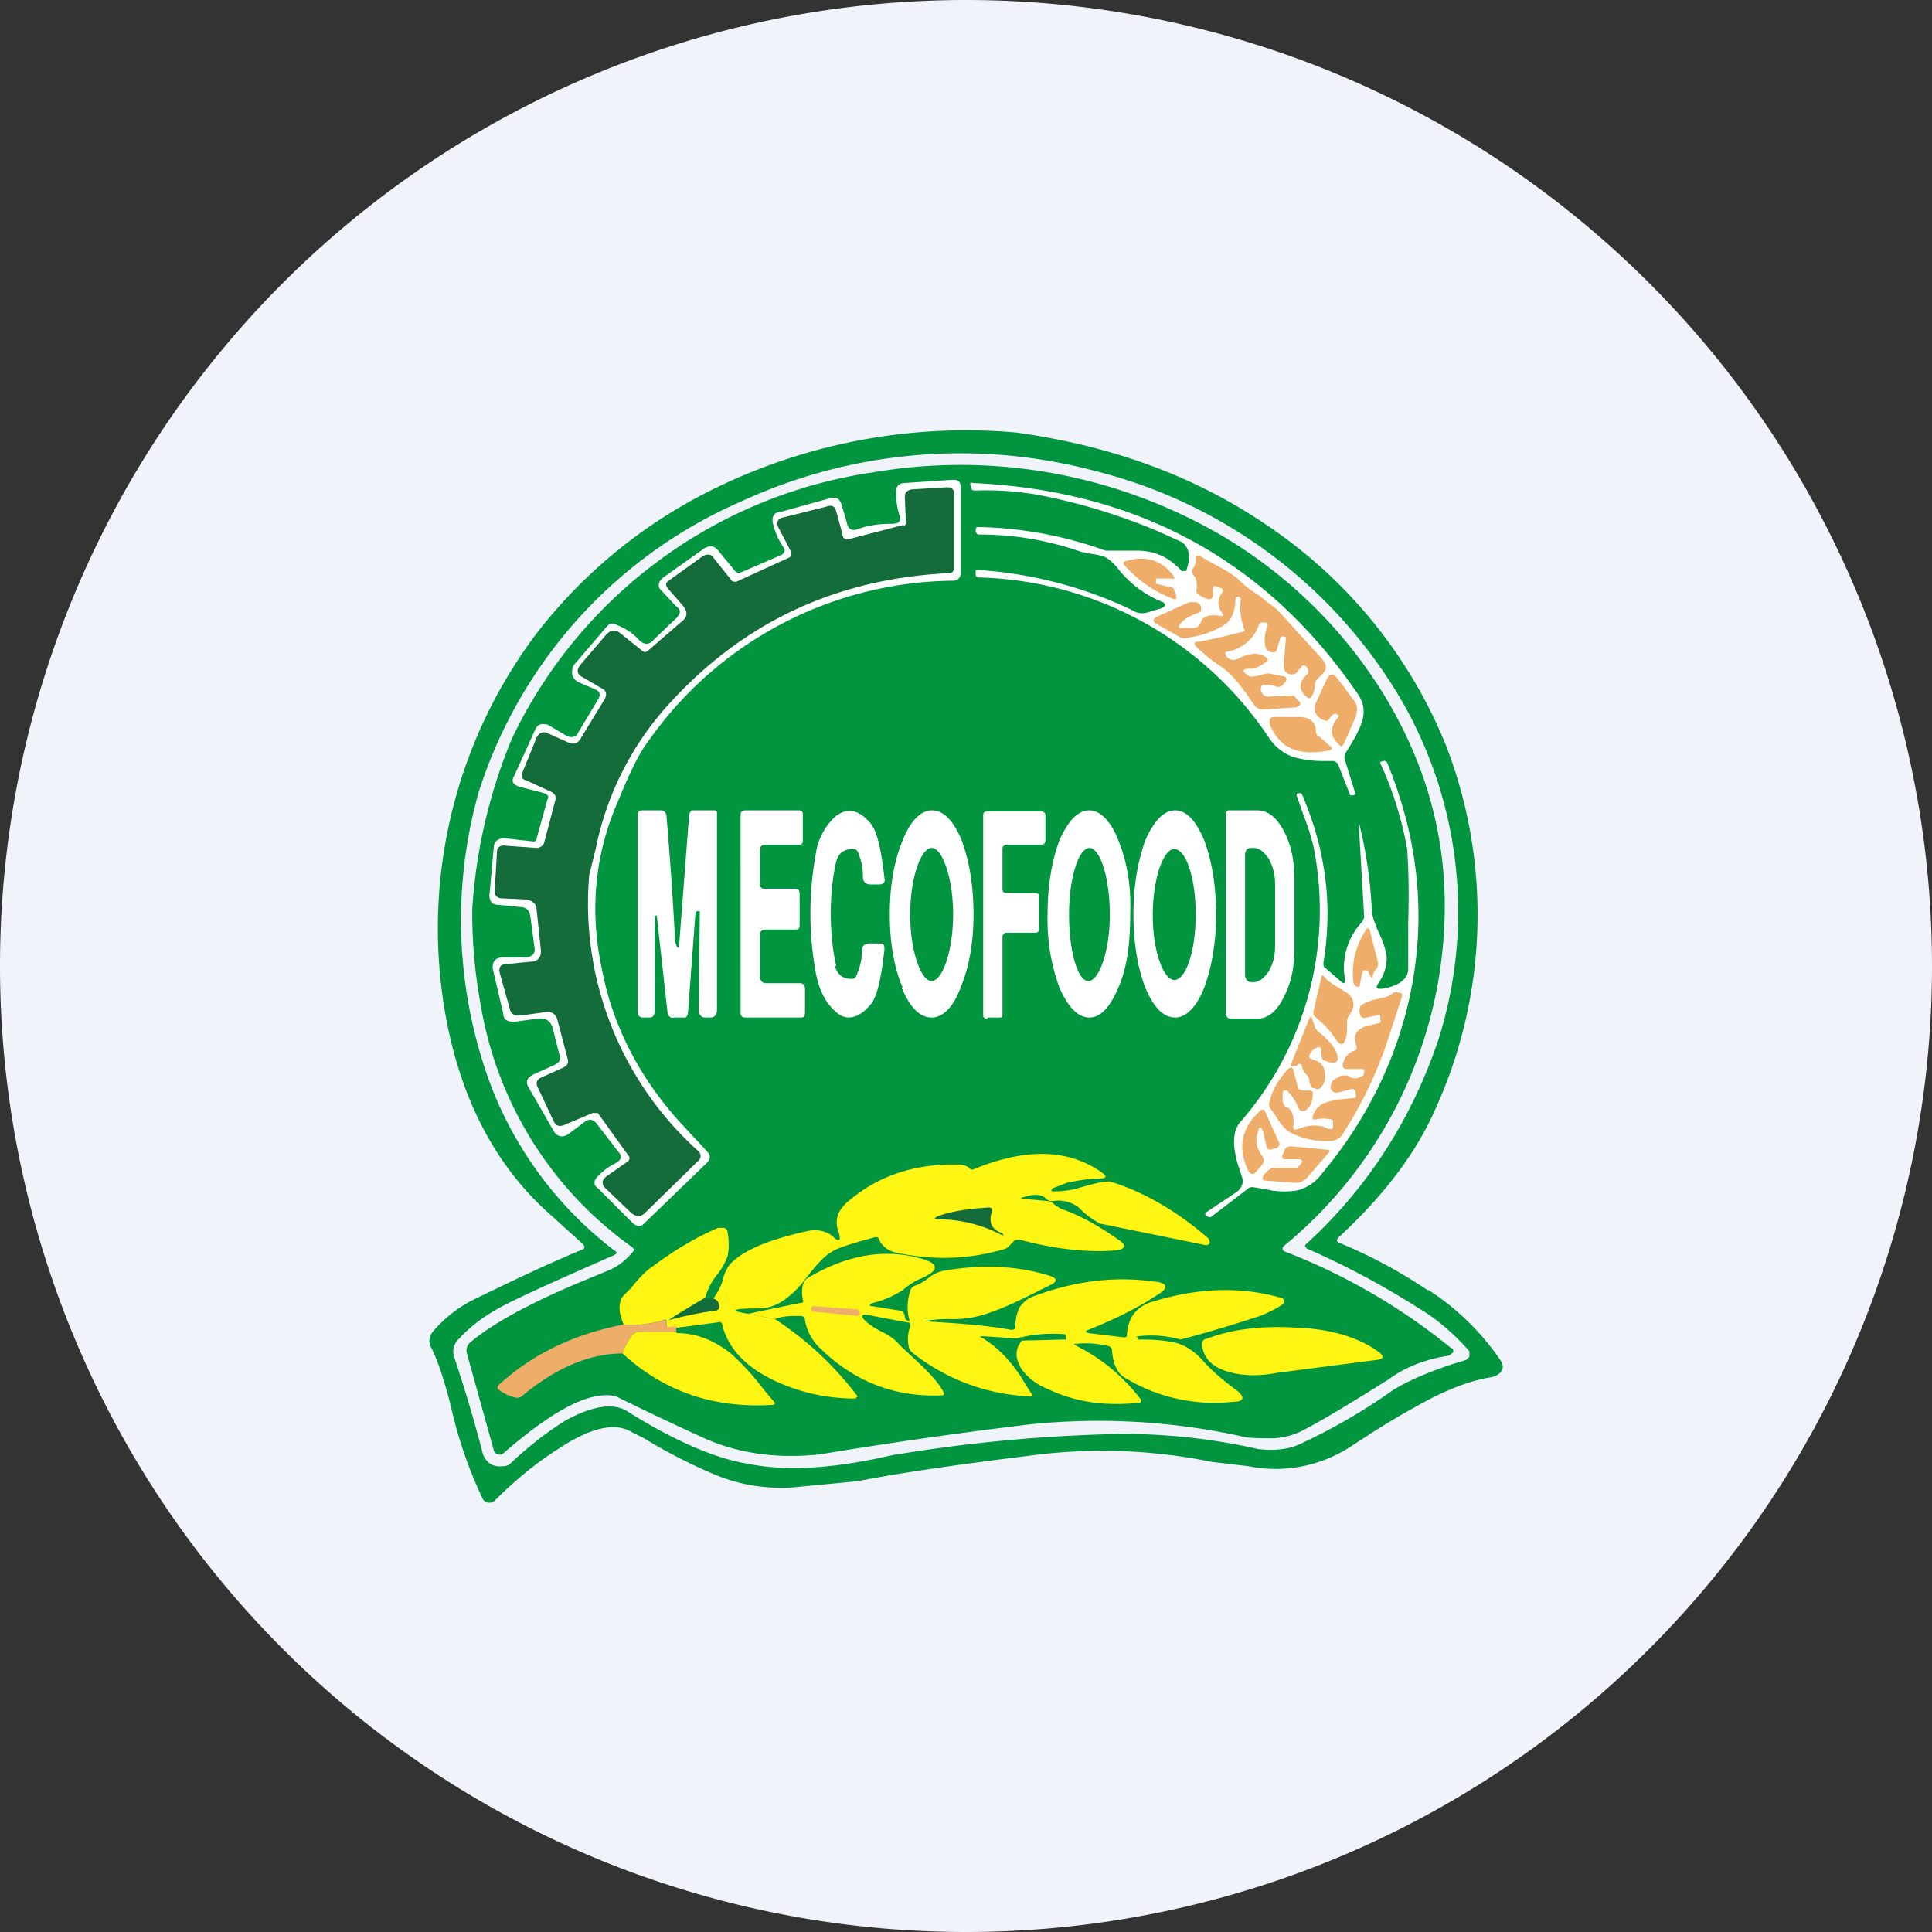 <ns0:svg xmlns:ns0="http://www.w3.org/2000/svg" width="18" height="18" viewBox="0 0 18 18"><ns0:rect x="0" y="0" width="18" height="18" fill="#333333" stroke="none"/><path xmlns="http://www.w3.org/2000/svg" fill="#F0F3FA" d="M9 18a9 9 0 0 1 0 -18a9 9 0 0 1 0 18Z" /><ns0:path fill-rule="evenodd" d="M13.3 12.02a4.63 4.63 0 0 0-.82-.44c-.03-.01-.03-.03-.01-.05.4-.37.71-.76.9-1.19a4.37 4.37 0 0 0 .1-3.4 4.5 4.5 0 0 0-1.57-1.98c-.7-.5-1.5-.8-2.43-.93a5.33 5.33 0 0 0-2.89.56A4.7 4.7 0 0 0 5 5.9a4.57 4.57 0 0 0-.81 3.75c.16.7.47 1.25.93 1.66l.31.28c.02.02.02.04 0 .05-.34.14-.67.3-1 .46-.15.07-.29.18-.4.31a.13.13 0 0 0-.01.15c.06.12.12.3.18.54a4.13 4.13 0 0 0 .3.87c.02.02.03.03.06.03.02 0 .03 0 .05-.02.2-.2.4-.36.59-.48.3-.2.53-.25.68-.16l.12.06a5 5 0 0 0 .64.33c.23.1.47.14.72.13l.63-.06c.35-.07.89-.15 1.62-.24a5.09 5.09 0 0 1 1.68.06l.34.04a1.28 1.28 0 0 0 .95-.18l.2-.13a8 8 0 0 1 .55-.32c.2-.1.38-.17.57-.2.1-.03.13-.09.07-.17a2.34 2.34 0 0 0-.66-.64Zm-1.13-.4c-.01 0-.02-.01 0-.03.57-.52.98-1.16 1.23-1.9a3.94 3.94 0 0 0-.51-3.43 4.6 4.6 0 0 0-2.68-1.87 4.87 4.87 0 0 0-3.3.28 4.41 4.41 0 0 0-2.45 2.71 4.4 4.4 0 0 0 .12 2.75 3.52 3.52 0 0 0 1.17 1.54l-.02.02c-.5.22-.86.38-1.05.48-.17.09-.3.19-.4.3a.16.16 0 0 0-.05.17 12.98 12.98 0 0 1 .27.91c.04.09.1.12.19.11a.1.1 0 0 0 .06-.02c.18-.17.35-.3.51-.4.25-.14.44-.17.57-.1.46.29.84.45 1.15.5.36.07.8.04 1.32-.08a14.5 14.5 0 0 1 2.13-.2 5.66 5.66 0 0 1 1.29.14c.16.02.3 0 .4-.05a5.45 5.45 0 0 0 .86-.5c.13-.08.31-.16.55-.24l.13-.04.03-.03v-.05c-.14-.16-.3-.3-.47-.4a7.6 7.6 0 0 0-1.05-.56Z" fill="#019540" /><ns0:path d="M5.89 11.62a3.47 3.47 0 0 1-1.41-2.25 4.74 4.74 0 0 1-.08-.9 4.95 4.95 0 0 1 .37-1.59A4.44 4.44 0 0 1 8.14 4.4a4.83 4.83 0 0 1 3.26.6 4.4 4.4 0 0 1 1.48 1.45c.37.6.57 1.24.58 1.93a4.1 4.1 0 0 1-1.5 3.23c-.02.02-.01.04.01.05a5.7 5.7 0 0 1 1.55.9c.02 0 .02.02.02.04l-.04.03c-.2.03-.4.1-.56.22-.32.2-.58.36-.77.46a.68.68 0 0 1-.3.09c-.14 0-.25 0-.31-.02a6.25 6.25 0 0 0-1.96-.11 43.09 43.09 0 0 0-1.96.28c-.39.04-.75 0-1.1-.16a28.36 28.36 0 0 1-.8-.38c-.23-.06-.58.12-1.05.53a.05.05 0 0 1-.05.01.05.05 0 0 1-.04-.04l-.25-.9a.1.1 0 0 1 .04-.11c.19-.16.51-.34.98-.54l.29-.12c.1-.04.17-.1.23-.17.02-.02.02-.03 0-.05Z" fill="#019540" /><ns0:path d="M5.57 6.52c.03-.05.02-.08-.03-.1l-.14-.06a.11.11 0 0 1-.07-.08c0-.04 0-.07.03-.1l.3-.35c.02-.02.05-.03.08-.01.08.03.16.08.21.14.05.05.1.05.14 0l.21-.2c.04-.04.05-.08 0-.11l-.13-.14c-.05-.04-.04-.09.01-.13l.38-.27c.05-.03.1-.03.14.03l.14.17c.02.03.04.03.07.02l.37-.16c.03-.02.04-.04.02-.07a.67.67 0 0 1-.1-.23c-.01-.05.01-.1.07-.1l.47-.13c.05-.01.08 0 .1.06l.05.17c.01.06.05.08.1.06.11-.04.21-.05.32-.05.06 0 .09-.02.07-.08a.66.66 0 0 1-.03-.23c0-.04.03-.07.08-.07l.45-.03c.05 0 .07.02.07.07v.8c0 .04-.02.06-.06.07a3.51 3.51 0 0 0-2.86 1.51c-.07.09-.16.27-.27.54-.22.5-.27 1.03-.15 1.58.1.52.35 1 .72 1.41l.26.28c.03.03.03.07 0 .1L6 11.4c-.03.03-.06.03-.1 0l-.33-.33c-.04-.03-.04-.06-.01-.1a.57.57 0 0 1 .17-.13c.06-.03.07-.07.03-.11l-.2-.26c-.03-.04-.07-.05-.11-.02l-.16.12c-.05.03-.1.02-.13-.03l-.23-.4c-.04-.06-.02-.1.04-.13l.2-.09c.04-.02.06-.05.04-.1l-.06-.24c-.02-.07-.07-.1-.14-.09l-.22.03c-.06 0-.1-.02-.1-.07l-.1-.43c0-.06.02-.09.08-.1h.24c.05-.01.08-.04.07-.09l-.04-.3c-.01-.05-.04-.08-.1-.08l-.2-.02c-.05 0-.08-.03-.08-.09l.04-.44c0-.06.04-.09.1-.09l.27.03c.02 0 .03-.01.03-.03l.1-.36c.02-.03 0-.05-.03-.06l-.23-.06c-.06-.02-.08-.05-.05-.1l.2-.44a.08.08 0 0 1 .04-.04c.03-.01.05 0 .07 0l.17.1c.05.03.1.02.12-.03l.18-.3ZM11.01 5.32h.04c.05-.13.03-.22-.04-.27l-.22-.1a5.6 5.6 0 0 0-1.12-.34 2.82 2.82 0 0 0-.58-.04c-.02 0-.04 0-.04-.03l-.01-.02c0-.02 0-.03.02-.02 1.56.07 2.76.74 3.6 1.98.05.08.06.17.02.27-.02.06-.07.15-.14.26a.08.08 0 0 0-.01.07l.1.32-.02.01h-.03l-.11-.28a.06.06 0 0 0-.06-.04h-.1a.98.98 0 0 1-.27-.04.47.47 0 0 1-.22-.18 3.35 3.35 0 0 0-2.7-1.49c-.02 0-.03-.01-.03-.03v-.02c0-.02 0-.02.02-.02a3.92 3.92 0 0 1 1.43.37c.06.04.11.04.17.02l.1-.03c.06-.02.06-.05 0-.07a1 1 0 0 1-.4-.31c-.05-.06-.1-.1-.14-.11a.85.85 0 0 0-.1-.02.7.7 0 0 1-.13-.03c-.3-.1-.6-.15-.91-.15-.02 0-.03 0-.04-.03v-.02l.01-.02a3.69 3.69 0 0 1 1.2.22h.29c.17 0 .3.06.42.19Z" fill="#fff" /><ns0:path d="M8.42 4.9c.02-.01.03-.02.02-.04l-.01-.23c0-.04.02-.06.06-.07l.33-.02c.05 0 .07.02.07.07v.68c0 .03-.02.05-.05.05-1.04.05-1.9.45-2.59 1.2a2.82 2.82 0 0 0-.7 1.37l-.06.24a3.1 3.1 0 0 0 1 2.56c.05.04.05.08 0 .12l-.48.47c-.04.04-.08.04-.13 0l-.24-.23c-.04-.04-.03-.08.01-.11l.2-.14c.02-.02.02-.04 0-.06l-.28-.39h-.05l-.26.11c-.05.02-.08.01-.1-.03l-.15-.32c-.02-.04-.01-.07.03-.09l.2-.09c.04-.02.06-.04.05-.08l-.1-.38c-.02-.05-.06-.07-.11-.06l-.22.03c-.06.01-.1-.01-.11-.06l-.09-.32c-.02-.07 0-.1.08-.1l.2-.02c.07 0 .1-.04.1-.1L5 8.48c0-.06-.04-.09-.1-.1l-.22-.01c-.05 0-.08-.03-.07-.09l.02-.34c0-.05.04-.07.09-.06L5 7.9c.03 0 .06-.02.07-.05l.1-.38c.02-.05 0-.08-.05-.1l-.22-.1c-.04-.01-.05-.04-.03-.08L5 6.87c.02-.04.06-.06.1-.04l.2.09c.05.02.09 0 .11-.04l.22-.36c.03-.05.02-.09-.03-.11l-.17-.1c-.06-.03-.06-.07-.02-.12l.24-.28c.04-.04.08-.05.13-.01l.2.16c.02.02.04.02.06 0l.3-.26c.07-.05.07-.1.02-.16l-.14-.16c-.02-.03-.02-.05.01-.07l.32-.23c.04-.02.08-.02.1.02l.16.2c.01.02.03.02.05.02l.48-.22c.03-.01.04-.03.03-.06l-.12-.23c-.02-.05 0-.08.05-.09l.4-.1c.05-.02.08 0 .09.04l.06.22c0 .04.03.05.07.04l.5-.13Z" fill="#136C3A" /><ns0:path d="M11.4 5.73c-.06-.07-.06-.14-.02-.2.02-.02.01-.04 0-.05l-.04-.01c-.02-.02-.04-.01-.04.02v.06c0 .02-.02.04-.05.03a.23.23 0 0 1-.08-.04c-.02-.01-.03-.03-.02-.06 0-.05 0-.09-.03-.12-.02-.03-.02-.05 0-.07a.13.13 0 0 0 .02-.09c0-.02.01-.03.04-.02.17.1.3.16.36.22.07.07.13.11.18.14l.18.14.4.44c.07.07.07.12 0 .18l-.02.02a.08.08 0 0 0-.03.06.2.2 0 0 1-.03.11c-.01.02-.03.02-.05 0-.07-.06-.07-.13 0-.2l.02-.02c0-.02 0-.04-.02-.06-.02-.02-.04-.01-.05.01l-.02.02c-.02.04-.05.05-.09.04-.04-.02-.05-.04-.05-.08l.02-.25c0-.01 0-.02-.02-.02h-.02l-.01.01a5.28 5.28 0 0 1-.04.13.06.06 0 0 1-.06 0 .06.06 0 0 1-.04-.04.33.33 0 0 1 .02-.2c0-.02 0-.03-.02-.03h-.02c-.02 0-.03 0-.04.02a.38.38 0 0 1-.29.25c-.03 0-.03.02-.01.05.03.03.07.04.12.01.1-.05.18-.05.24-.01.03.02.03.03 0 .05-.05.04-.1.06-.13.06-.09 0-.1.02-.02.07.02.01.07 0 .14-.02a.11.11 0 0 1 .07 0l.1.02c.04 0 .04.03.03.05l-.01.01c-.02.03-.04.04-.07.04a.31.31 0 0 0-.12-.02c-.03 0-.04.03-.03.06l.01.02c.01.02.03.03.06.03l.2-.01c.02 0 .04 0 .05.02l.03.03c.01.01.02.02.01.04l-.03.02-.3.02a.1.1 0 0 1-.1-.05l-.03-.04c-.09-.14-.18-.24-.26-.3a1.54 1.54 0 0 1-.25-.2c-.02-.03-.01-.04.02-.04a5.37 5.37 0 0 0 .44-.1.59.59 0 0 1-.04-.3l-.01-.02h-.03l-.01.02c0 .12-.04.2-.1.24a.84.84 0 0 1-.34.12.1.1 0 0 1-.07 0l-.23-.13c-.03-.02-.03-.04 0-.06l.31-.14h.06c.03 0 .05.03.05.06 0 .02 0 .03-.03.04-.08.03-.13.06-.16.1-.03.03-.02.05.03.04h.09c.03 0 .06-.02.07-.06.02-.05.08-.07.19-.05.02 0 .02 0 .01-.01Z" fill="#EEAE6A" /><ns0:path d="m10.78 5.44.12.03c.02 0 .04.01.04.03l.02.05c0 .03 0 .04-.03.03a1.15 1.15 0 0 1-.45-.31c-.02-.02-.02-.03 0-.04.2-.06.34-.01.45.13.02.03.01.04-.02.03H10.77v.05ZM12.46 6.66l-.01-.01h-.02a.16.16 0 0 0-.04.04c-.02.03-.03.03-.06.02a.15.15 0 0 1-.08-.08v-.06l.11-.24c.03-.06.06-.06.1-.01l.15.2c.04.05.04.1.02.16l-.11.25c-.02.03-.03.03-.05 0-.08-.07-.08-.16 0-.25v-.02ZM12.29 6.86l.1.09c.03.02.02.03 0 .04-.29.06-.47-.02-.56-.24V6.7a.05.05 0 0 1 .05-.02h.22c.1 0 .15.04.16.12 0 .03 0 .05.03.06Z" fill="#EEAE6A" /><ns0:path d="M12.53 9.12a.62.62 0 0 1 .16-.53.91.91 0 0 0 .02-.04l-.05-.86v-.03a4.19 4.19 0 0 1 .12.8c0 .07.03.15.08.26a.7.7 0 0 1 .06.2c0 .08-.02.15-.07.23-.04.05-.03.07.04.06.16-.03.23-.1.23-.18V8.6c.01-.33 0-.56-.01-.69a3.3 3.3 0 0 0-.25-.8V7.1c.04-.02.06-.01.07.02.3.74.37 1.5.18 2.27-.14.56-.4 1.07-.79 1.54a.42.42 0 0 1-.23.16.75.75 0 0 1-.25 0 2.25 2.25 0 0 0-.17-.03c-.01 0-.03 0-.05.02l-.34.26h-.02l-.03-.02v-.02l.3-.2c.04-.04.06-.08.04-.14l-.02-.06c-.07-.2-.07-.35 0-.44a3 3 0 0 0 .69-2.56 1.94 1.94 0 0 0-.09-.29l-.07-.2c0-.01 0-.02.02-.02h.02l.01.01c.22.51.29 1.03.2 1.57 0 .02 0 .04.02.05l.15.13c.02.02.03.01.03-.02Z" fill="#fff" /><ns0:path fill-rule="evenodd" d="m6.52 8.49-.01.92c0 .04.02.07.06.07h.05c.04 0 .06-.03.06-.07V7.58c0-.02 0-.03-.03-.03h-.2c-.02 0-.03.04-.03.05l-.09 1.17c0 .08-.02.08-.04 0a35.43 35.43 0 0 0-.08-1.16c0-.03-.02-.06-.05-.06h-.18c-.03 0-.04.02-.04.05v1.82c0 .03.01.06.05.06h.06c.03 0 .04-.01.05-.05v-.9h.02v.01l.1.9c.01.03.03.05.06.04h.1c.02 0 .03-.03.03-.05l.07-.93.01-.01h.03ZM7.79 9c-.03-.14-.05-.3-.05-.49 0-.18.02-.35.05-.48.02-.08.07-.12.16-.12.02 0 .04.01.05.05.03.07.04.14.04.21 0 .05.03.07.07.07h.08c.04 0 .06-.02.05-.06-.03-.27-.07-.44-.13-.51-.11-.13-.22-.15-.33-.06a.58.58 0 0 0-.18.35 3.07 3.07 0 0 0 0 1.1c.03.16.09.28.18.36.1.1.22.07.33-.06.06-.07.1-.24.13-.51 0-.04 0-.06-.05-.06H8.1c-.04 0-.07.02-.07.07 0 .06-.01.13-.04.2-.01.04-.03.06-.05.06-.09 0-.14-.04-.16-.12Zm-.34-.67v.29c0 .03-.01.04-.04.04h-.29c-.02 0-.04.02-.04.05v.38c0 .04.02.07.05.07h.32c.03 0 .04.01.05.04v.23c0 .04-.01.05-.04.05h-.51c-.03 0-.05-.01-.05-.04V7.59c0-.03.02-.04.05-.04h.49c.03 0 .04.01.04.04v.24c0 .03-.01.04-.04.04h-.32c-.03 0-.04.03-.04.06v.3c0 .03.01.05.04.05h.29c.03 0 .04.02.04.05ZM9.2 9.48h.1c.03 0 .04 0 .04-.03v-.72c0-.02.01-.04.04-.04h.26c.03 0 .04-.01.04-.04v-.3c0-.02-.01-.03-.04-.03h-.26c-.03 0-.04-.01-.04-.04v-.37c0-.02.01-.04.04-.04h.32c.02 0 .04-.01.04-.04V7.6c0-.03-.02-.04-.04-.04h-.5c-.03 0-.04.01-.04.04v1.86c0 .02.01.03.04.03Zm-.8-.28c.08.19.17.28.28.28.1 0 .2-.09.27-.28.08-.19.12-.42.12-.68 0-.27-.04-.5-.11-.69-.08-.19-.17-.28-.28-.28-.1 0-.2.1-.27.28-.08.19-.12.42-.12.69 0 .26.04.5.12.68Zm.28-.06c-.1 0-.2-.28-.2-.62 0-.34.1-.62.2-.62s.2.28.2.62c0 .34-.1.62-.2.62Zm1.47.34c-.11 0-.2-.1-.28-.28a1.84 1.84 0 0 1-.11-.68c0-.27.04-.5.11-.69.08-.18.17-.28.28-.28.1 0 .2.1.27.28.08.2.12.42.11.69 0 .27-.03.5-.11.68-.08.19-.17.28-.27.28Zm-.19-.96c0 .34.08.62.18.62.1 0 .2-.28.2-.62 0-.34-.09-.62-.19-.62s-.19.28-.19.62Zm.71.68c.08.19.17.28.28.28.1 0 .2-.1.27-.28.07-.19.11-.42.11-.68 0-.27-.04-.5-.11-.69-.08-.19-.17-.28-.27-.28-.11 0-.2.1-.28.28-.07.2-.11.42-.11.69 0 .26.04.5.11.68Zm.27-.07c-.1 0-.2-.27-.2-.6 0-.35.1-.62.2-.62.11 0 .2.27.2.61 0 .34-.09.61-.2.61Zm.48-1.54c0-.03.01-.04.04-.04h.25c.1 0 .18.06.25.19s.1.28.1.46v.63c0 .18-.03.33-.1.46-.06.13-.15.2-.24.2h-.26c-.02 0-.04-.02-.04-.05V7.6Zm.18.38c0-.05.02-.07.06-.07h.02c.05 0 .1.04.14.1.04.07.06.15.06.24v.57c0 .1-.02.17-.06.24-.04.06-.09.1-.14.1h-.02c-.04 0-.06-.03-.06-.07V7.97Z" fill="#fff" /><ns0:path d="M12.72 9.04h-.02l-.01.03-.02.1c0 .02-.01.03-.03.02h-.01l-.02-.03a.72.72 0 0 1 .12-.5c.01-.02.02-.01.03 0l.08.31c0 .02 0 .04-.02.06a.1.1 0 0 0-.03.07c0 .02 0 .02-.02 0l-.02-.04c0-.02-.01-.02-.03-.02ZM12.43 9.66a.87.87 0 0 0-.17-.18.06.06 0 0 1-.02-.07l.07-.3c0-.03.01-.03.04 0 0 .02.07.06.2.14.07.05.08.13.02.21a.1.1 0 0 0-.02.06v.1c-.02.13-.06.14-.12.04Z" fill="#EEAE6A" /><ns0:path d="M12 10.32c.04.03.06.09.05.17 0 .03 0 .04.04.03.1-.04.2-.05.29 0 .03 0 .04 0 .04-.03v-.03c0-.02 0-.03-.02-.03a.28.28 0 0 0-.14 0h-.03v-.03a.2.2 0 0 1 .1-.12.66.66 0 0 1 .18-.04l.1-.01c.02 0 .03-.01.02-.03v-.02c0-.03-.03-.04-.05-.03l-.12.03c-.02 0-.04 0-.05-.02a.05.05 0 0 1-.01-.05c0-.04.04-.06.1-.09h.06c.04.04.09.03.14 0l.01-.02v-.02c0-.01 0-.02-.02-.02h-.14c-.03 0-.04-.01-.04-.04.01-.06.04-.1.1-.13.03 0 .03-.02.03-.04-.03-.07-.02-.13.03-.16a.16.16 0 0 1 .06-.03l.12-.03c.01 0 .02-.01.01-.03v-.03c0-.01-.02-.02-.03-.01l-.1.02c-.03.01-.05 0-.06-.03-.01-.05 0-.09.04-.1.03-.02.1-.04.2-.06l.05-.02c.02-.03.05-.03.08-.02.02 0 .03.02.02.04l-.13.4a3.85 3.85 0 0 1-.41.86.14.14 0 0 1-.13.08.71.71 0 0 1-.35-.07c-.05-.02-.1-.07-.16-.17a1.48 1.48 0 0 0-.05-.07.07.07 0 0 1 0-.06c.02-.1.08-.2.17-.3.03-.02.04-.02.05.01l.04.15c0 .03.03.04.06.04h.04c.03 0 .05.01.04.04 0 .07-.03.12-.06.14a.04.04 0 0 1-.04.01.04.04 0 0 1-.03-.02.46.46 0 0 0-.11-.17h-.03l-.01.02v.06c0 .04.01.06.04.08Z" fill="#EEAE6A" /><ns0:path d="M12.08 9.93h-.02c-.03.01-.04 0-.03-.02l.16-.4c.02-.05.03-.05.04 0l.02.05c0 .02.02.04.03.05.08.06.13.12.16.17.05.11.02.15-.1.1-.02 0-.03-.03-.03-.1 0-.02-.01-.03-.04-.02a.13.13 0 0 0-.06.05c-.02.03-.02.05.02.06l.07.03.03.04c.03.08.02.15-.03.2a.05.05 0 0 1-.05 0c-.03 0-.04-.02-.05-.06a.1.1 0 0 0-.02-.06.19.19 0 0 1-.05-.08c0-.03-.03-.04-.05-.01ZM11.77 10.55c-.02-.06-.04-.06-.05 0-.03.08-.01.15.04.22.02.03.02.05 0 .08l-.06.07c-.02.03-.05.02-.07-.01-.1-.22-.07-.4.12-.57h.03l.13.29c.02.03.01.05-.02.07h-.02c-.04.02-.06.01-.07-.02l-.03-.13ZM12.12 10.8h-.15c-.02 0-.03-.02-.02-.04l.02-.05c.01-.02.03-.03.06-.03l.32.03c.04 0 .05.01.02.04l-.19.22a.14.14 0 0 1-.12.05L11.8 11c-.04 0-.05-.02-.02-.06l.02-.02a.11.11 0 0 1 .1-.04h.19l.04-.05c.01-.01 0-.02-.01-.02Z" fill="#EEAE6A" /><ns0:path d="m6.97 12.24.25.05a3.03 3.03 0 0 1 .77.72l-.02.02c-.25 0-.5-.05-.74-.16-.28-.13-.44-.3-.5-.52 0-.03-.02-.04-.04-.03l-.38.05h-.05c-.04 0-.05 0-.05-.02v-.03c0-.02 0-.03-.03-.02-.13.04-.26.05-.37.04-.05-.12-.05-.21 0-.27l.07-.07c.08-.1.15-.17.2-.2.2-.15.4-.27.61-.36h.06c.02.01.03.03.03.05a.6.6 0 0 1 0 .21.61.61 0 0 1-.11.19.6.6 0 0 0-.1.2 9.76 9.76 0 0 0-.33.2c.14-.04.28-.06.42-.08.02 0 .03-.01.04-.03 0-.05-.02-.07-.06-.07.04-.06.07-.11.09-.17a.4.4 0 0 1 .07-.16c.12-.13.36-.23.72-.31.1-.02.18 0 .24.05.06.06.08.04.05-.05-.04-.11 0-.21.12-.3.28-.23.62-.33 1-.32.04 0 .07.01.1.03.01.02.03.02.05.01.49-.2.88-.18 1.18.03.06.04.05.06-.02.06-.1 0-.2.02-.3.04l-.13.05c-.02.02-.02.03 0 .03a1 1 0 0 0 .2-.02c.2-.06.3-.08.34-.07.32.1.62.28.9.52.02.02.02.04.02.05-.01.02-.02.02-.04.02l-.98-.2a.78.78 0 0 1-.2-.15.31.31 0 0 0-.24-.06c-.02 0-.04 0-.06-.02-.04-.04-.11-.05-.2-.02-.05.01-.05.02 0 .02l.21.02c.03 0 .04.01.06.03l.06.04c.2.07.37.17.54.29.08.05.07.09-.03.1-.26.02-.55-.01-.89-.1-.02 0-.05 0-.06.02l-.04.04a.1.1 0 0 1-.05.03c-.35.1-.68.1-1 .03a.22.22 0 0 1-.16-.12c0-.02-.02-.03-.05-.02-.22.06-.35.1-.4.14-.06.03-.15.13-.27.29-.13.15-.26.23-.39.23-.26 0-.3.02-.11.05Z" fill="#FFF512" /><ns0:path d="M9.24 11.29c-.03.1 0 .17.1.2l.01.02h-.01c-.19-.1-.39-.15-.6-.15-.04 0-.04-.01 0-.03.14-.05.3-.07.47-.08.03 0 .04.01.03.04Z" fill="#136C3A" /><ns0:path d="m9.52 12.49.4-.01c.01 0 .02 0 .01-.02v-.02l-.01-.01c-.16-.01-.3 0-.45.04l-.3-.02c-.05 0-.05 0-.01.02.13.08.25.2.36.37a3.05 3.05 0 0 0 .1.16l-.01.01a1.88 1.88 0 0 1-1.1-.4.1.1 0 0 1-.04-.05.33.33 0 0 1 .01-.2c.01-.03 0-.04-.03-.04l-.32-.06c-.11-.03-.13 0-.04.07a.8.8 0 0 0 .13.08c.08.04.13.08.16.12l.14.13c.14.13.23.23.27.31.01.02 0 .03-.01.03-.43.02-.81-.12-1.13-.43a.47.47 0 0 1-.15-.27c0-.03-.02-.04-.05-.04-.08 0-.16 0-.23.03l-.25-.05.48-.1c.03 0 .04-.01.03-.03-.02-.1 0-.17.04-.2.35-.21.7-.28 1.04-.19.2.05.2.12 0 .2a.74.74 0 0 0-.15.1.9.9 0 0 1-.28.12c-.04.02-.03.03 0 .03l.25.04c.03 0 .05.03.05.06 0 0 0 .02.02.03.02.01.03.01.02-.01a.47.47 0 0 1 .01-.26c0-.02.02-.04.04-.05.06-.02.1-.05.14-.08a.3.3 0 0 1 .13-.06c.34-.06.67-.05.97.04.1.03.1.06.01.1l-.16.08c-.18.09-.3.14-.39.17a.98.98 0 0 1-.36.06 1.12 1.12 0 0 0-.25.02c.34.02.6.04.81.08.03 0 .04-.01.04-.03a.4.4 0 0 1 .04-.18.26.26 0 0 1 .15-.11c.38-.14.75-.18 1.1-.13.13.01.14.06.04.12-.18.12-.4.23-.65.33-.03.01-.03.02 0 .03l.33.04c.02 0 .03 0 .03-.03.01-.15.08-.24.2-.29.43-.14.84-.16 1.23-.05.02 0 .03.01.03.03 0 .02 0 .03-.02.04a1.2 1.2 0 0 1-.2.1 12.42 12.42 0 0 1-.74.22 1.03 1.03 0 0 0-.4-.03c-.01 0-.02 0 0 .01v.02c.1 0 .22 0 .35.03.09.02.18.08.26.17.07.08.17.17.32.28.07.06.06.1-.04.1a1.6 1.6 0 0 1-1.02-.23c-.06-.04-.1-.12-.11-.25 0-.02-.02-.04-.04-.04a.83.83 0 0 0-.29-.02c-.03 0-.03 0 0 .02.24.12.44.29.6.5 0 .02 0 .03-.02.03-.3.03-.58 0-.85-.13a.55.55 0 0 1-.24-.18c-.06-.1-.07-.18 0-.27Z" fill="#FFF512" /><ns0:path d="M6.65 12.1c.03.01.05.03.05.08 0 .02-.02.03-.04.03a3.82 3.82 0 0 0-.43.09l.33-.2h.09Z" fill="#136C3A" /><ns0:path d="m8 12.2-.41-.03c-.02 0-.03 0-.03.02s0 .03.02.03l.4.04c.02 0 .03-.01.03-.02 0-.02 0-.03-.02-.04ZM6.3 12.37v.05l-.34-.01c-.02 0-.04 0-.06.02a.56.56 0 0 0-.1.18c-.3 0-.62.13-.94.4a.07.07 0 0 1-.06.01.38.38 0 0 1-.15-.07c-.02-.01-.02-.03 0-.05.32-.29.7-.47 1.16-.56.12.01.24 0 .37-.04.02 0 .03 0 .03.02v.03c0 .01.01.02.05.01h.05Z" fill="#EEAE6A" /><ns0:path d="M11.25 12.47c.24-.09.52-.12.83-.1.33.01.6.1.77.23.05.04.04.06-.02.07l-.93.12c-.15.03-.3.03-.42 0-.17-.04-.26-.12-.28-.25 0-.04 0-.06.05-.07ZM6.3 12.42c.18 0 .32.06.44.14.08.05.18.15.3.29a5.37 5.37 0 0 0 .18.22c0 .02-.02.02-.04.02-.54.03-1-.13-1.38-.48a.56.56 0 0 1 .1-.18.08.08 0 0 1 .06-.02h.35Z" fill="#FFF512" /></ns0:svg>